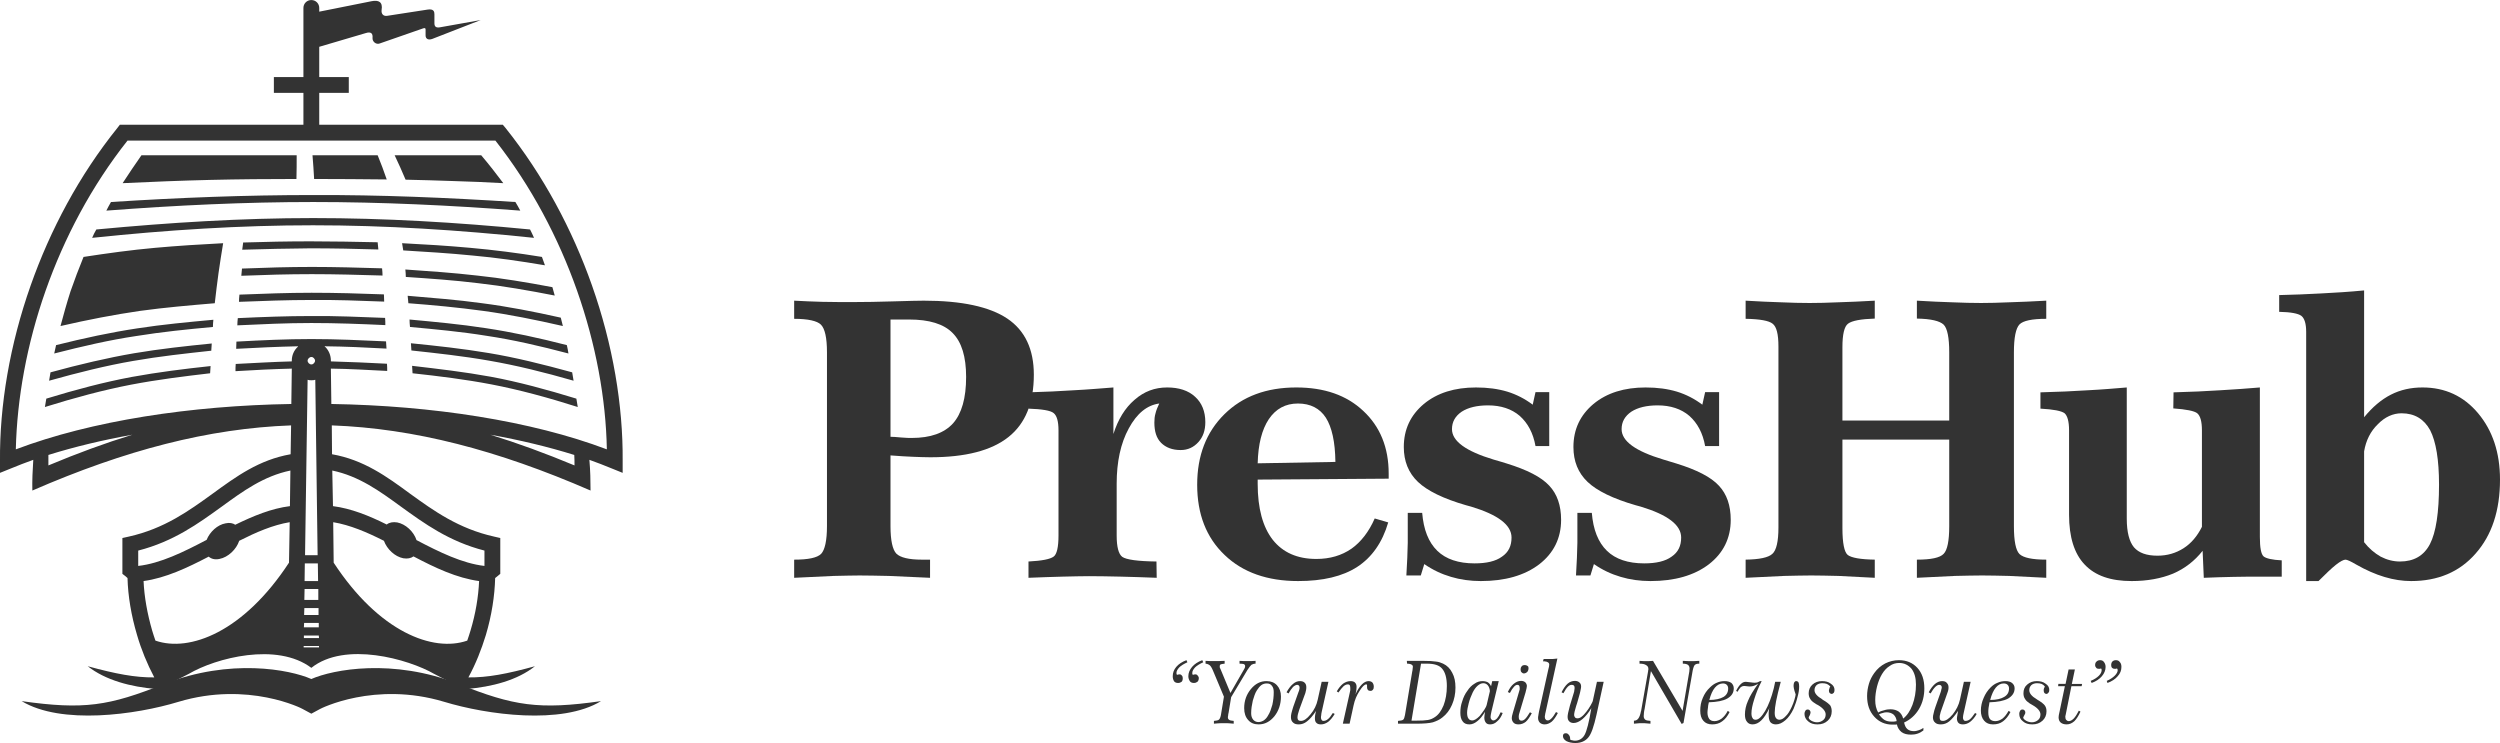 <?xml version="1.0" encoding="UTF-8"?>
<!DOCTYPE svg PUBLIC "-//W3C//DTD SVG 1.1//EN" "http://www.w3.org/Graphics/SVG/1.1/DTD/svg11.dtd">
<!-- Creator: CorelDRAW X7 -->
<svg xmlns="http://www.w3.org/2000/svg" xml:space="preserve" width="107.437mm" height="31.932mm" version="1.1" style="shape-rendering:geometricPrecision; text-rendering:geometricPrecision; image-rendering:optimizeQuality; fill-rule:evenodd; clip-rule:evenodd"
viewBox="0 0 10744 3193"
 xmlns:xlink="http://www.w3.org/1999/xlink">
 <defs>
  <style type="text/css">
   <![CDATA[
    .fil0 {fill:#333333}
    .fil2 {fill:#333333;fill-rule:nonzero}
    .fil1 {fill:#333333;fill-rule:nonzero}
   ]]>
  </style>
 </defs>
 <g id="Layer_x0020_1">
  <g id="_792775366128">
   <path class="fil0" d="M1422 1584l0 2 2 150c432,7 859,72 1184,195 -4,-217 -47,-452 -128,-682 -80,-227 -197,-449 -351,-645l-1581 0c-155,196 -272,418 -352,645 -81,230 -123,465 -128,682 325,-123 752,-188 1184,-195l2 -150 0 -2c-80,2 -161,6 -242,11 0,-10 0,-21 1,-31 80,-4 161,-9 241,-11l0 -3c0,-23 9,-44 25,-59l0 0 2 -3c-88,2 -177,6 -266,11 0,-11 1,-21 1,-31 108,-6 215,-11 322,-11 107,0 214,5 321,10 1,10 1,21 2,31 -89,-5 -178,-9 -266,-10l2 3 1 0c15,15 24,36 24,59l0 3c80,2 161,6 241,10 1,11 1,21 1,31 -80,-4 -161,-9 -242,-10zm-177 660l0 0c-72,12 -144,43 -217,80 -12,37 -48,71 -85,78 -19,4 -35,0 -46,-10 -92,48 -185,92 -280,105 3,68 16,140 37,213 4,14 9,28 14,43 147,51 379,-37 574,-335l3 -174zm66 142l0 0 11 -754c5,2 10,2 16,2 6,0 11,0 17,-2l10 754 -54 0zm55 35l0 0 -56 0 -1 76 58 0 -1 -76zm2 110l0 0 -59 0 -1 47 60 0 0 -47zm1 82l0 0 -61 0 -1 30 62 0 0 -30zm1 64l0 0 -63 0 -1 19 64 0 0 -19zm0 54l0 0 -64 0 0 11 65 0 -1 -11zm1 45l0 0 -66 0 0 6 66 0 0 -6zm63 -358l0 0c195,298 427,386 574,335 5,-15 10,-29 14,-43 22,-73 34,-145 37,-213 -96,-13 -189,-57 -282,-106 -11,8 -26,11 -44,8 -36,-7 -70,-39 -83,-75 -73,-37 -146,-68 -218,-80l2 174zm-3 -243l0 0 -3 -153c115,24 203,88 295,155 101,73 207,150 359,189l0 66c-95,-11 -193,-59 -292,-111 -12,-37 -47,-69 -83,-76 -18,-3 -34,0 -45,9 -76,-38 -153,-69 -231,-79zm-4 -223l0 0c136,24 234,95 336,170 101,73 208,150 361,184l26 6 0 27 0 110 0 17 -12 10 -10 8c-2,77 -15,161 -40,245 -19,62 -43,123 -75,182 82,1 166,-15 286,-48 -75,60 -185,89 -296,98 -41,-16 -86,-38 -137,-65 -111,-64 -384,-141 -528,-26 -147,-111 -410,-43 -527,26 -52,27 -96,49 -138,65 -111,-9 -220,-38 -296,-98 120,33 205,49 286,48 -31,-59 -56,-120 -74,-182 -25,-84 -39,-168 -41,-245l-9 -8 -13 -10 0 -17 0 -110 0 -27 27 -6c153,-34 259,-111 360,-184 103,-75 200,-146 336,-170l2 -124c-355,13 -712,106 -1112,280 -1,-43 1,-86 4,-132 -33,12 -65,24 -96,37l-47 19 0 -51c-2,-239 42,-500 132,-755 84,-238 208,-472 373,-677l10 -13 16 0 773 0 0 -137 -127 0 0 -68 127 0 0 -297c0,-19 15,-34 34,-34 19,0 34,15 34,34l0 16 225 -45c30,-6 49,3 43,38 -2,16 7,27 23,25l175 -27c26,-4 29,9 29,20l0 39c0,16 9,20 25,17l174 -31 -208 81c-16,6 -29,1 -29,-15l0 -16c0,-13 2,-19 -14,-13l-184 64c-15,5 -31,-8 -30,-24 2,-20 -7,-28 -29,-21l-200 59 0 130 127 0 0 68 -127 0 0 137 773 0 16 0 11 13c164,205 288,439 372,677 90,255 134,516 132,755l0 51 -47 -19c-31,-13 -63,-25 -96,-37 4,46 5,89 5,132 -400,-174 -758,-267 -1112,-280l1 124zm-179 70l0 0 -2 153c-80,10 -157,42 -235,80 -10,-7 -25,-10 -42,-6 -34,6 -67,36 -81,71 -99,52 -198,101 -294,112l0 -66c152,-39 258,-116 359,-189 92,-67 180,-131 295,-155zm-338 -546l0 0c-1,10 -1,20 -2,31 -110,12 -222,24 -336,44 -116,20 -236,50 -361,85 2,-12 4,-24 6,-36 124,-34 243,-62 359,-82 112,-19 224,-31 334,-42zm130 -322l0 0c101,-4 201,-7 301,-7 100,0 201,3 301,6 1,11 2,21 2,31 -101,-3 -203,-6 -304,-6 -101,0 -202,3 -303,7 1,-11 2,-21 3,-31zm583 -113l0 0c1,10 2,21 3,31 -98,-3 -195,-5 -293,-5 -97,1 -194,3 -292,6 1,-10 3,-21 4,-31 96,-3 193,-5 289,-5 96,0 193,2 289,4zm-594 225l0 0c104,-4 207,-8 310,-8 103,0 207,3 311,7 0,11 1,21 1,31 -104,-4 -208,-8 -312,-7 -104,0 -208,4 -312,8 0,-10 1,-21 2,-31zm-670 -162l0 0c104,-16 206,-30 306,-39 99,-9 197,-15 294,-20 -7,43 -14,86 -20,129 -6,43 -11,86 -16,129 -106,9 -213,18 -322,33 -110,16 -224,38 -341,65 13,-49 27,-99 43,-149 17,-49 36,-99 56,-148zm558 270l0 0c-1,10 -2,21 -2,31 -109,10 -219,21 -330,39 -114,17 -231,44 -352,75 3,-12 5,-24 8,-36 120,-30 236,-55 349,-72 110,-17 219,-27 327,-37zm-12 199l0 0c-1,10 -1,21 -2,31 -111,13 -225,27 -340,49 -119,23 -242,56 -370,96 2,-12 4,-24 6,-36 127,-39 249,-71 366,-93 115,-21 228,-35 340,-47zm1469 -339l0 0c3,12 7,24 10,36 -112,-22 -221,-41 -328,-53 -105,-13 -209,-20 -312,-27 0,-11 -1,-21 -2,-32 101,7 204,14 308,26 105,11 213,29 324,50zm-45 -130l0 0c4,12 9,24 13,36 -106,-18 -210,-33 -311,-42 -100,-10 -200,-16 -298,-22 -2,-10 -3,-20 -5,-31 98,5 196,11 294,20 101,9 202,22 307,39zm81 261l0 0c3,12 6,24 9,36 -118,-27 -232,-50 -342,-65 -109,-15 -217,-25 -322,-33 -1,-11 -2,-21 -3,-32 105,9 212,17 320,32 109,14 222,36 338,62zm49 235l0 0c2,12 4,24 6,36 -125,-36 -246,-66 -362,-86 -113,-20 -225,-32 -335,-44 -1,-10 -1,-20 -2,-31 109,11 221,23 334,42 115,19 235,49 359,83zm-23 -117l0 0c3,12 5,24 7,36 -121,-32 -238,-59 -352,-76 -111,-18 -221,-28 -329,-38 -1,-11 -2,-21 -2,-32 107,10 217,20 327,37 113,17 229,42 349,73zm-781 -117l0 0c1,11 1,21 1,31 -106,-5 -212,-9 -318,-9 -106,0 -212,5 -318,10 0,-11 1,-21 2,-31 106,-5 211,-9 316,-9 106,-1 211,4 317,8zm822 347l0 0c2,12 4,24 6,36 -129,-41 -251,-74 -370,-97 -115,-22 -229,-36 -340,-48 -1,-11 -1,-21 -2,-32 111,13 224,26 339,47 118,22 240,55 367,94zm-2063 -727l0 0c318,-30 626,-49 932,-49 305,0 613,18 932,49 6,12 12,24 17,36 -326,-34 -640,-54 -950,-54 -310,0 -625,20 -949,54 5,-12 11,-24 18,-36zm861 -319l0 0c0,34 0,68 -1,102 -124,0 -247,1 -371,4 -124,3 -250,8 -376,14 26,-40 53,-80 81,-120 111,0 222,0 333,0 111,0 222,0 334,0zm940 201l0 0c8,12 14,25 21,37 -302,-23 -598,-37 -890,-37 -292,0 -587,14 -889,37 6,-12 13,-25 20,-37 294,-19 583,-30 869,-30 286,-1 574,11 869,30zm-147 -201l0 0c34,40 65,80 95,120 -71,-4 -142,-7 -212,-9 -69,-3 -139,-4 -208,-6 -15,-35 -30,-70 -47,-105 62,0 124,0 186,0 62,0 124,0 186,0zm-445 0l0 0c14,34 27,69 39,104 -104,-1 -208,-2 -312,-2 -2,-34 -4,-68 -7,-102 93,0 187,0 280,0zm845 1288l0 0c1,15 1,30 1,45 -125,-52 -245,-96 -362,-132 128,23 249,52 361,87zm-1899 -87l0 0c-117,36 -237,80 -361,132 0,-15 0,-30 0,-45 112,-35 233,-64 361,-87zm780 -329l0 0c3,3 5,7 5,11 0,4 -2,8 -5,11l0 0c-3,3 -6,5 -11,5 -4,0 -8,-2 -11,-5l0 0c-3,-3 -5,-7 -5,-11 0,-4 2,-8 5,-11l0 0c3,-3 7,-5 11,-5 5,0 8,2 11,5l0 0z"/>
   <path class="fil0" d="M1338 2918c-93,-41 -349,-90 -632,21 -238,95 -345,112 -613,74 170,103 490,59 674,3 300,-90 534,30 534,31l37 20 37 -20c1,-1 235,-121 534,-31 185,56 505,100 674,-3 -267,38 -375,21 -613,-74 -282,-111 -539,-62 -632,-21z"/>
  </g>
  <g id="_792775366384">
   <g>
    <path class="fil1" d="M7502 1292c55,3 106,6 152,7 45,2 86,3 123,3 36,0 77,-1 123,-3 47,-1 99,-4 157,-7l0 77c-60,2 -98,9 -115,22 -16,12 -24,46 -24,101l0 315 459 0 0 -293c0,-63 -8,-103 -24,-119 -17,-16 -55,-25 -115,-26l0 -77c55,3 105,6 151,7 46,2 88,3 125,3 34,0 75,-1 121,-3 47,-1 100,-4 159,-7l0 78c-61,0 -99,8 -115,24 -16,17 -24,57 -24,120l0 747c0,64 8,104 24,120 17,16 55,24 115,24l0 78c-60,-3 -113,-6 -159,-8 -45,-1 -84,-2 -117,-2 -31,0 -71,1 -117,2 -47,2 -101,5 -163,8l0 -78c61,0 99,-8 115,-25 16,-16 24,-56 24,-119l0 -372 -459 0 0 380c0,65 8,104 23,116 16,12 54,19 116,20l0 78c-58,-3 -111,-6 -156,-8 -46,-1 -85,-2 -117,-2 -31,0 -70,1 -117,2 -48,2 -103,5 -165,8l0 -78c60,-1 98,-9 115,-25 17,-15 26,-53 26,-113l0 -778c0,-53 -8,-85 -25,-98 -16,-13 -55,-20 -116,-21l0 -78z"/>
    <path class="fil1" d="M8892 1849c0,-38 -7,-62 -19,-73 -13,-10 -47,-17 -104,-20l0 -70c76,-2 144,-5 205,-9 61,-3 116,-8 166,-12l0 564c0,58 11,99 31,123 21,24 54,36 101,36 42,0 79,-11 112,-32 33,-21 59,-52 79,-92l0 -415c0,-38 -7,-62 -20,-73 -12,-10 -47,-17 -103,-21l1 -69c74,-2 141,-5 202,-9 60,-3 117,-8 169,-12l0 642c0,46 5,74 16,84 11,9 37,15 78,17l0 70 -83 0c-41,0 -83,0 -124,1 -42,1 -85,2 -128,4l-5 -116c-34,43 -76,76 -127,98 -51,21 -111,32 -178,32 -90,0 -157,-23 -202,-71 -45,-47 -67,-119 -67,-214l0 -363z"/>
    <path class="fil1" d="M9911 1426c0,-35 -7,-58 -21,-69 -14,-10 -45,-16 -95,-17l0 -72c59,-1 119,-4 179,-7 61,-3 123,-7 186,-13l0 545c36,-44 74,-76 115,-97 41,-21 86,-31 136,-31 97,0 177,37 239,111 62,74 94,169 94,285 0,133 -35,239 -105,318 -69,79 -162,118 -277,118 -74,0 -152,-23 -236,-71 -24,-14 -39,-21 -46,-21 -8,0 -22,7 -41,22 -19,15 -44,39 -75,70l-53 0 0 -1071zm249 514l0 0 0 390c21,27 45,47 71,62 27,14 55,21 83,21 60,0 103,-25 129,-75 26,-50 39,-136 39,-255 0,-107 -13,-185 -38,-234 -26,-48 -67,-73 -123,-73 -37,0 -72,16 -102,47 -31,30 -51,69 -59,117z"/>
   </g>
   <g>
    <path class="fil1" d="M3413 1292c38,2 79,4 121,5 42,1 87,1 135,1 48,0 105,-1 171,-3 67,-2 110,-3 130,-3 163,0 283,26 359,77 76,51 114,132 114,241 0,121 -36,210 -109,268 -73,58 -184,87 -336,87 -22,0 -46,-1 -73,-2 -27,-1 -60,-3 -98,-6l0 304c0,62 9,101 25,118 17,17 54,26 110,26l35 0 0 78c-67,-3 -126,-6 -177,-8 -50,-1 -92,-2 -126,-2 -27,0 -64,1 -112,2 -47,2 -104,5 -169,8l0 -78c61,0 99,-8 116,-25 16,-17 25,-57 25,-119l0 -747c0,-63 -9,-102 -26,-119 -16,-16 -55,-25 -115,-25l0 -78zm414 585l0 0c10,0 25,1 46,3 21,2 36,2 45,2 81,0 140,-21 178,-63 37,-42 56,-108 56,-199 0,-87 -19,-150 -58,-189 -38,-39 -101,-58 -187,-58l-80 0 0 504z"/>
    <path class="fil1" d="M4549 1849c0,-38 -7,-63 -21,-74 -13,-11 -50,-17 -109,-19l0 -70c71,-2 137,-5 197,-9 60,-3 116,-8 169,-12l0 200c20,-63 50,-112 91,-147 41,-36 87,-53 140,-53 50,0 91,13 120,40 29,26 44,63 44,109 0,36 -10,64 -30,86 -20,22 -45,34 -76,34 -36,0 -64,-11 -84,-31 -20,-20 -29,-49 -29,-87 0,-13 1,-27 5,-40 3,-13 9,-27 16,-42 -52,7 -96,42 -131,107 -35,64 -52,144 -52,238l0 222c0,49 8,80 24,92 17,12 66,19 147,20l1 70c-54,-2 -106,-4 -155,-5 -48,-1 -94,-2 -136,-2 -30,0 -68,1 -113,2 -45,1 -94,3 -147,5l0 -70c58,-3 93,-10 108,-21 14,-10 21,-41 21,-91l0 -452z"/>
    <path class="fil1" d="M5968 2057l-563 4 0 18c0,106 22,186 65,241 43,54 105,82 187,82 59,0 109,-15 151,-44 41,-29 75,-73 100,-130l58 17c-25,86 -70,150 -133,191 -63,41 -148,61 -254,61 -132,0 -238,-37 -316,-112 -79,-75 -118,-176 -118,-302 0,-125 39,-226 117,-303 78,-77 181,-115 309,-115 120,0 216,33 288,101 72,67 109,157 109,269l0 22zm-229 -72l0 0c-1,-86 -15,-149 -41,-190 -26,-40 -66,-61 -120,-61 -54,0 -95,23 -125,67 -30,45 -46,108 -48,190l334 -6z"/>
    <path class="fil1" d="M6587 1739l12 -54 59 0 0 114 0 118 -59 0c-10,-56 -33,-99 -68,-130 -35,-30 -81,-45 -136,-45 -47,0 -85,9 -113,27 -28,19 -42,44 -42,75 0,52 60,95 179,131 25,7 44,13 57,17 87,27 148,58 182,95 34,36 51,85 51,147 0,79 -32,143 -94,191 -63,48 -147,72 -251,72 -45,0 -88,-6 -128,-18 -41,-12 -79,-30 -115,-55l-15 49 -62 0c1,-19 2,-44 4,-76 1,-32 2,-54 2,-65l0 -77 0 -51 62 0c6,72 27,126 65,163 37,36 91,54 160,54 51,0 91,-9 118,-29 28,-19 41,-46 41,-82 0,-54 -58,-98 -174,-133 -9,-2 -17,-5 -22,-6 -97,-28 -166,-62 -206,-100 -41,-39 -61,-89 -61,-150 0,-76 29,-137 86,-185 58,-48 133,-71 224,-71 51,0 95,6 135,18 39,12 76,31 109,56z"/>
    <path class="fil1" d="M7316 1739l12 -54 60 0 0 114 0 118 -60 0c-10,-56 -33,-99 -68,-130 -35,-30 -81,-45 -136,-45 -47,0 -85,9 -113,27 -28,19 -42,44 -42,75 0,52 60,95 180,131 24,7 43,13 56,17 87,27 148,58 182,95 34,36 51,85 51,147 0,79 -32,143 -94,191 -63,48 -147,72 -251,72 -45,0 -88,-6 -128,-18 -41,-12 -79,-30 -115,-55l-15 49 -62 0c1,-19 2,-44 4,-76 1,-32 2,-54 2,-65l0 -77 0 -51 62 0c6,72 27,126 65,163 37,36 91,54 160,54 51,0 91,-9 118,-29 28,-19 41,-46 41,-82 0,-54 -58,-98 -174,-133 -9,-2 -17,-5 -22,-6 -97,-28 -166,-62 -206,-100 -41,-39 -61,-89 -61,-150 0,-76 29,-137 86,-185 58,-48 133,-71 224,-71 51,0 95,6 135,18 39,12 76,31 109,56z"/>
   </g>
  </g>
  <g id="_792775369232">
   <path class="fil2" d="M5103 2846c-15,7 -27,14 -35,22 -8,9 -12,16 -12,24 0,3 0,4 1,6 0,1 1,2 2,2 0,0 2,-1 4,-1 2,-1 4,-1 6,-1 4,0 7,1 10,5 3,3 4,7 4,11 0,7 -1,12 -5,16 -4,3 -9,5 -15,5 -7,0 -13,-2 -17,-7 -4,-6 -6,-13 -6,-22 0,-15 5,-28 15,-40 10,-12 25,-22 44,-29l4 9zm68 0l0 0c-15,7 -27,14 -35,22 -8,9 -12,16 -12,24 0,3 0,5 1,6 0,1 1,2 2,2 0,0 2,-1 4,-1 2,-1 4,-1 6,-1 4,0 7,1 10,5 3,3 5,7 5,11 0,7 -2,12 -6,16 -4,3 -9,5 -15,5 -7,0 -13,-2 -17,-7 -4,-6 -7,-13 -7,-22 0,-15 6,-28 16,-40 10,-12 25,-22 44,-29l4 9z"/>
   <path class="fil2" d="M5263 2840l0 12c-9,1 -14,2 -17,3 -3,2 -4,4 -4,7 0,2 0,4 0,6 1,2 2,5 4,9l42 101 58 -101c2,-3 3,-6 4,-8 1,-3 1,-5 1,-7 0,-4 -2,-6 -5,-8 -3,-1 -10,-2 -19,-2l0 -12c8,0 15,1 20,1 6,0 10,0 14,0 4,0 9,0 14,0 6,0 13,-1 21,-1l0 12c-7,0 -13,2 -18,5 -4,4 -10,11 -17,22l-70 117 -11 67c-1,4 -2,8 -2,12 -1,4 -1,7 -1,8 0,5 2,8 5,10 3,3 10,4 20,5l0 12c-12,-1 -20,-2 -26,-2 -7,0 -12,0 -16,0 -4,0 -9,0 -15,0 -7,0 -16,1 -28,2l0 -12c10,-1 17,-2 21,-5 4,-3 7,-10 9,-20l13 -79 -47 -112c-5,-12 -10,-20 -14,-23 -5,-4 -10,-6 -18,-7l0 -12c9,0 17,1 23,1 6,0 12,0 16,0 4,0 9,0 15,0 7,0 16,-1 28,-1z"/>
   <path class="fil2" d="M5443 2927c19,0 34,6 45,18 11,12 17,28 17,48 0,34 -10,62 -28,85 -19,23 -41,35 -68,35 -19,0 -34,-6 -45,-19 -11,-12 -17,-29 -17,-51 0,-32 10,-59 29,-82 19,-23 41,-34 67,-34zm31 48l0 0c0,-12 -2,-21 -8,-28 -5,-7 -12,-10 -22,-10 -8,0 -16,2 -23,7 -7,5 -13,13 -19,22 -8,12 -13,28 -18,45 -4,18 -7,36 -7,54 0,12 3,21 9,28 5,6 13,10 22,10 9,0 16,-3 23,-7 7,-5 14,-12 19,-22 8,-12 13,-28 18,-45 4,-18 6,-36 6,-54z"/>
   <path class="fil2" d="M5584 3049c-2,8 -4,14 -6,20 -1,5 -2,10 -2,14 0,5 1,9 4,12 2,2 6,3 11,3 12,0 26,-9 41,-28 16,-19 26,-40 31,-63l17 -77 29 0 -29 130c-1,5 -2,10 -2,14 -1,4 -1,7 -1,10 0,4 1,7 3,10 2,3 4,4 7,4 7,0 13,-2 19,-7 7,-5 14,-14 22,-27l8 4c-9,15 -18,26 -28,34 -10,7 -20,11 -31,11 -9,0 -15,-2 -19,-6 -5,-4 -7,-11 -7,-19 0,-4 0,-9 1,-15 1,-5 2,-11 4,-18 -14,21 -27,36 -39,45 -11,9 -23,13 -35,13 -11,0 -19,-2 -25,-8 -6,-5 -9,-13 -9,-22 0,-5 0,-11 2,-18 2,-7 4,-16 8,-28l22 -62c2,-4 3,-8 4,-12 1,-3 1,-6 1,-9 0,-3 -1,-6 -3,-8 -2,-2 -4,-3 -7,-3 -5,0 -11,3 -18,9 -6,7 -13,16 -19,28l-9 -5c9,-16 18,-28 28,-36 9,-8 19,-12 30,-12 8,0 15,2 20,7 5,5 7,11 7,19 0,4 0,7 -1,12 -1,4 -2,8 -3,13l-26 71z"/>
   <path class="fil2" d="M5817 3032l-17 78 -29 0 29 -130c1,-5 2,-10 3,-14 0,-4 0,-7 0,-10 0,-4 -1,-8 -2,-11 -2,-3 -5,-4 -8,-4 -7,0 -13,3 -19,8 -6,6 -14,15 -22,27l-7 -5c8,-14 17,-25 27,-33 10,-7 21,-11 32,-11 8,0 15,2 19,6 5,5 7,11 7,19 0,4 -1,9 -1,14 -1,6 -2,12 -4,18 9,-19 18,-33 28,-43 9,-9 19,-14 28,-14 7,0 13,2 17,6 4,5 6,11 6,18 0,6 -1,10 -4,13 -3,4 -6,5 -10,5 -5,0 -9,-1 -11,-4 -3,-3 -4,-7 -4,-12 0,-1 0,-2 0,-4 0,-1 0,-2 0,-3 0,-2 0,-3 -1,-4 -1,-1 -1,-1 -2,-1 -8,0 -17,9 -29,28 -12,18 -21,39 -26,63z"/>
   <path class="fil2" d="M6116 2840c25,0 43,1 55,3 12,1 22,5 31,9 17,8 30,21 39,39 10,18 14,39 14,64 0,26 -5,51 -15,74 -10,23 -24,41 -41,54 -12,10 -26,16 -41,21 -15,4 -39,6 -72,6l-4 0 -74 0 0 -12c11,-1 18,-2 22,-5 4,-3 6,-10 8,-20l31 -186c1,-5 2,-9 2,-13 0,-4 1,-7 1,-8 0,-5 -2,-8 -6,-10 -3,-2 -10,-4 -19,-4l-1 -12 70 0zm17 12l0 0 -26 0 -41 245 18 0c24,0 42,-1 53,-3 11,-2 20,-6 29,-12 16,-10 28,-27 38,-51 9,-24 14,-51 14,-83 0,-34 -7,-59 -20,-74 -12,-15 -34,-22 -65,-22z"/>
   <path class="fil2" d="M6413 2927l28 0 -31 129c-1,6 -2,11 -3,15 -1,5 -1,9 -1,12 0,3 1,6 4,9 2,3 5,4 8,4 5,0 10,-3 16,-9 5,-6 10,-14 15,-26l9 3c-6,16 -14,28 -24,36 -9,9 -19,13 -30,13 -8,0 -14,-2 -18,-7 -4,-5 -7,-12 -7,-22 0,-3 1,-7 1,-11 1,-5 1,-9 2,-14 -11,18 -22,32 -33,40 -11,9 -22,14 -34,14 -13,0 -23,-4 -29,-13 -7,-9 -10,-21 -10,-37 0,-16 2,-33 8,-49 5,-17 12,-32 22,-45 9,-14 19,-24 31,-31 11,-8 23,-11 34,-11 9,0 17,2 23,5 6,4 11,10 14,17l5 -22zm-24 103l0 0 14 -60c-1,-11 -4,-19 -9,-25 -5,-6 -12,-9 -19,-9 -9,0 -17,4 -25,11 -8,7 -15,17 -21,29 -7,15 -13,30 -17,46 -4,16 -7,29 -7,41 0,11 2,20 6,25 3,5 9,8 16,8 5,0 10,-2 15,-5 5,-3 11,-8 17,-14 7,-9 14,-18 20,-27 6,-9 9,-16 10,-20z"/>
   <path class="fil2" d="M6528 3070c0,2 -1,4 -1,7 0,2 0,3 0,5 0,5 1,9 3,11 2,3 5,4 9,4 6,0 11,-3 16,-8 6,-6 12,-15 20,-28l8 4c-9,17 -17,29 -26,37 -9,7 -19,11 -31,11 -9,0 -16,-2 -21,-7 -5,-5 -8,-12 -8,-20 0,-3 1,-6 1,-9 1,-3 2,-8 4,-15l27 -92c1,-2 1,-5 2,-7 0,-3 0,-5 0,-7 0,-4 -1,-7 -2,-9 -2,-3 -5,-4 -8,-4 -5,0 -10,3 -15,9 -5,5 -11,14 -17,26l-9 -4c7,-15 15,-27 25,-35 10,-8 20,-13 32,-13 7,0 13,2 18,6 4,4 7,10 7,16 0,5 -2,13 -5,24l0 1 -29 97zm25 -212l0 0c4,0 8,1 12,4 3,2 4,5 4,9 0,7 -2,12 -5,16 -4,4 -9,7 -15,7 -4,0 -7,-2 -10,-5 -3,-3 -4,-7 -4,-11 0,-6 1,-11 5,-15 3,-4 8,-5 13,-5z"/>
   <path class="fil2" d="M6642 3062c-1,4 -2,8 -2,11 -1,3 -1,6 -1,8 0,5 1,8 4,11 2,3 5,4 9,4 5,0 10,-3 16,-9 6,-6 12,-15 19,-27l8 4c-8,16 -17,29 -26,37 -10,8 -20,12 -31,12 -9,0 -15,-3 -20,-7 -5,-5 -8,-12 -8,-20 0,-3 0,-7 1,-10 0,-4 2,-10 3,-18l40 -181c1,-4 2,-8 3,-12 0,-3 1,-6 1,-9 0,-8 -7,-13 -21,-14 -3,0 -4,0 -6,0l3 -10c3,0 7,0 10,0 4,0 8,0 13,0 5,0 10,0 16,0 6,-1 13,-1 20,-2l-51 232z"/>
   <path class="fil2" d="M6778 3021c-1,3 -2,7 -4,12 -6,19 -9,32 -9,39 0,5 2,9 4,11 2,3 6,4 10,4 6,0 12,-2 18,-7 7,-5 14,-13 21,-22 7,-9 13,-18 18,-27 5,-9 8,-15 9,-18l18 -83 29 0 -31 142c-11,49 -22,82 -35,97 -13,16 -32,24 -56,24 -15,0 -28,-3 -38,-8 -10,-6 -15,-13 -15,-22 0,-4 1,-7 3,-9 2,-2 5,-3 9,-3 5,0 10,2 13,7 4,4 6,10 6,18l0 2c2,2 5,3 8,3 4,1 8,2 12,2 19,0 33,-9 42,-25 9,-16 19,-54 29,-115 -12,20 -25,36 -38,47 -13,11 -26,17 -38,17 -9,0 -15,-3 -19,-7 -5,-5 -7,-11 -7,-20 0,-8 3,-22 9,-44l1 -4 17 -56c1,-3 2,-7 2,-11 1,-4 1,-7 1,-10 0,-4 -1,-7 -3,-9 -2,-2 -5,-3 -9,-3 -6,0 -11,2 -17,8 -6,6 -12,15 -19,28l-8 -4c8,-16 16,-28 26,-37 9,-8 20,-12 32,-12 8,0 15,3 19,7 5,4 7,10 7,18 0,4 -1,8 -2,13 -1,5 -2,11 -4,18l-11 39z"/>
   <path class="fil2" d="M7104 2840l127 215 26 -152c1,-6 2,-12 3,-17 0,-6 1,-10 1,-13 0,-8 -3,-13 -7,-16 -4,-3 -12,-5 -22,-5l0 -12c9,0 16,1 22,1 6,0 11,0 15,0 3,0 7,0 13,0 5,0 12,-1 21,-1l0 12 -1 0c-9,0 -15,2 -19,6 -4,5 -8,17 -11,38l-37 211 -8 4 -132 -227 -27 162c-2,6 -2,12 -3,17 0,6 -1,10 -1,14 0,7 2,12 7,16 4,3 11,4 22,5l0 12c-11,-1 -19,-2 -24,-2 -5,0 -10,0 -13,0 -3,0 -6,0 -11,0 -4,0 -12,1 -23,2l0 -13 1 0c15,0 24,-13 29,-40 1,-1 1,-2 1,-3l30 -170c0,-2 0,-4 1,-6 0,-2 0,-3 0,-4 0,-7 -3,-12 -10,-16 -6,-4 -15,-6 -27,-6l-1 0 0 -12c6,0 12,1 17,1 4,0 8,0 11,0 4,0 8,0 13,0 4,0 10,-1 17,-1z"/>
   <path class="fil2" d="M7425 3055l8 5c-9,18 -19,31 -32,40 -12,9 -26,13 -43,13 -16,0 -29,-5 -38,-16 -9,-10 -13,-25 -13,-43 0,-19 3,-37 11,-55 7,-17 17,-32 31,-45 9,-9 19,-16 29,-20 11,-5 22,-7 34,-7 12,0 22,3 29,8 6,6 10,13 10,23 0,19 -9,33 -28,44 -18,10 -45,15 -79,16 -2,9 -4,17 -4,24 -1,7 -2,14 -2,20 0,12 3,21 8,28 5,6 12,9 22,9 11,0 21,-4 31,-11 10,-8 19,-19 26,-33zm-79 -47l0 0c27,0 47,-5 61,-13 13,-8 20,-20 20,-36 0,-7 -2,-12 -6,-16 -4,-4 -10,-6 -16,-6 -13,0 -25,6 -35,18 -10,12 -18,30 -24,53z"/>
   <path class="fil2" d="M7571 2927c-14,27 -24,52 -32,78 -8,25 -12,45 -12,61 0,9 2,16 5,20 2,5 7,7 13,7 13,0 26,-13 41,-38 14,-24 27,-57 37,-97l6 -28 24 0c-9,34 -16,62 -20,83 -4,21 -6,37 -6,49 0,10 1,18 5,23 3,5 9,8 15,8 9,0 18,-5 27,-15 10,-9 18,-23 26,-40 5,-11 9,-21 12,-32 3,-11 5,-18 5,-22 0,-1 -2,-6 -5,-15 -2,-8 -4,-15 -4,-21 0,-7 1,-12 3,-16 2,-3 5,-5 8,-5 4,0 8,2 10,5 2,4 3,10 3,18 0,13 -2,28 -7,45 -4,17 -10,34 -17,51 -10,21 -22,38 -35,49 -14,12 -27,18 -41,18 -11,0 -19,-4 -24,-10 -5,-7 -7,-18 -7,-33 0,-6 0,-11 1,-16 0,-5 1,-9 3,-13 -12,25 -24,44 -36,55 -11,11 -24,17 -37,17 -11,0 -19,-4 -24,-11 -6,-7 -9,-17 -9,-31 0,-19 4,-39 13,-59 8,-20 23,-45 44,-74 -6,4 -12,7 -18,9 -6,2 -11,3 -17,3 -3,0 -8,0 -14,-1 -6,-1 -10,-1 -13,-1 -4,0 -9,2 -13,5 -4,4 -9,11 -14,20l-6 -4c7,-14 14,-24 21,-30 6,-6 13,-9 21,-9 3,0 9,1 18,2 8,1 15,2 20,2 3,0 7,-1 10,-1 3,-1 8,-3 13,-6l7 0z"/>
   <path class="fil2" d="M7866 2950c-5,-5 -10,-9 -15,-11 -6,-2 -12,-3 -20,-3 -10,0 -18,3 -24,8 -6,6 -9,13 -9,22 0,13 11,26 33,39l2 2c18,10 28,19 33,25 4,7 6,15 6,25 0,16 -6,30 -17,40 -12,11 -26,16 -44,16 -17,0 -30,-4 -40,-13 -10,-8 -16,-19 -16,-32 0,-6 2,-11 4,-14 3,-4 6,-5 10,-5 3,0 6,1 8,3 3,3 4,6 4,10 0,4 -2,8 -4,13 -3,5 -4,7 -4,8 0,5 3,9 11,14 7,4 16,7 25,7 11,0 20,-4 27,-10 7,-6 10,-14 10,-24 0,-13 -11,-27 -33,-40 -6,-3 -10,-5 -12,-7 -10,-6 -17,-12 -21,-19 -5,-7 -7,-15 -7,-25 0,-15 6,-28 16,-37 11,-10 25,-15 41,-15 15,0 28,3 38,11 11,7 16,16 16,27 0,5 -1,9 -3,12 -3,3 -6,5 -9,5 -4,0 -6,-2 -9,-4 -2,-3 -3,-6 -3,-11 0,-2 1,-5 2,-8 0,-3 2,-6 4,-9z"/>
   <path class="fil2" d="M8266 3128l0 11c-8,6 -16,11 -26,14 -9,3 -18,4 -27,4 -17,0 -30,-3 -41,-11 -10,-8 -17,-19 -20,-33 -2,1 -5,1 -8,1 -3,0 -6,0 -11,0 -32,0 -58,-12 -78,-34 -21,-23 -31,-52 -31,-89 0,-18 3,-36 8,-53 5,-17 13,-32 23,-46 13,-18 28,-31 47,-41 18,-9 38,-14 59,-14 32,0 59,11 79,33 20,22 30,51 30,88 0,32 -7,62 -23,89 -16,27 -38,46 -64,58 3,13 7,22 14,28 7,6 16,9 28,9 8,0 15,-2 21,-4 7,-2 13,-5 20,-10zm-194 -66l0 0c8,-5 17,-8 26,-10 9,-3 18,-4 27,-4 14,0 26,4 35,10 9,7 16,17 19,30 17,-13 30,-33 40,-59 10,-27 15,-56 15,-87 0,-28 -6,-51 -19,-68 -14,-16 -31,-25 -53,-25 -15,0 -29,4 -41,13 -13,8 -24,20 -33,35 -9,15 -16,33 -21,52 -5,20 -8,40 -8,59 0,11 1,21 3,29 2,8 5,17 10,25zm3 8l0 0c8,11 16,19 24,24 9,5 19,7 30,7 3,0 7,0 10,0 4,-1 8,-1 12,-2 -1,-12 -6,-21 -13,-28 -7,-6 -18,-10 -30,-10 -6,0 -12,1 -17,3 -5,1 -11,3 -16,6z"/>
   <path class="fil2" d="M8344 3049c-3,8 -5,14 -6,20 -2,5 -2,10 -2,14 0,5 1,9 3,12 2,2 6,3 11,3 12,0 26,-9 42,-28 15,-19 26,-40 31,-63l17 -77 29 0 -29 130c-1,5 -2,10 -3,14 0,4 -1,7 -1,10 0,4 1,7 3,10 2,3 4,4 7,4 7,0 14,-2 20,-7 6,-5 13,-14 22,-27l7 4c-8,15 -18,26 -28,34 -9,7 -20,11 -31,11 -8,0 -15,-2 -19,-6 -4,-4 -7,-11 -7,-19 0,-4 1,-9 2,-15 1,-5 2,-11 3,-18 -14,21 -27,36 -38,45 -11,9 -23,13 -36,13 -11,0 -19,-2 -25,-8 -6,-5 -9,-13 -9,-22 0,-5 1,-11 3,-18 1,-7 4,-16 8,-28l22 -62c1,-4 3,-8 3,-12 1,-3 2,-6 2,-9 0,-3 -1,-6 -3,-8 -2,-2 -5,-3 -8,-3 -5,0 -11,3 -17,9 -7,7 -13,16 -20,28l-8 -5c8,-16 18,-28 27,-36 10,-8 20,-12 30,-12 9,0 16,2 20,7 5,5 8,11 8,19 0,4 0,7 -1,12 -1,4 -2,8 -4,13l-25 71z"/>
   <path class="fil2" d="M8632 3055l8 5c-9,18 -20,31 -32,40 -12,9 -26,13 -43,13 -16,0 -29,-5 -38,-16 -9,-10 -14,-25 -14,-43 0,-19 4,-37 12,-55 7,-17 17,-32 30,-45 9,-9 19,-16 30,-20 11,-5 22,-7 34,-7 12,0 22,3 28,8 7,6 11,13 11,23 0,19 -10,33 -28,44 -19,10 -45,15 -80,16 -1,9 -3,17 -4,24 -1,7 -1,14 -1,20 0,12 2,21 7,28 5,6 13,9 23,9 11,0 21,-4 31,-11 10,-8 18,-19 26,-33zm-79 -47l0 0c27,0 47,-5 60,-13 14,-8 21,-20 21,-36 0,-7 -2,-12 -6,-16 -4,-4 -10,-6 -17,-6 -13,0 -24,6 -34,18 -10,12 -18,30 -24,53z"/>
   <path class="fil2" d="M8788 2950c-4,-5 -9,-9 -14,-11 -6,-2 -12,-3 -20,-3 -10,0 -18,3 -24,8 -6,6 -9,13 -9,22 0,13 10,26 32,39l3 2c17,10 28,19 32,25 5,7 7,15 7,25 0,16 -6,30 -17,40 -12,11 -26,16 -44,16 -17,0 -30,-4 -40,-13 -11,-8 -16,-19 -16,-32 0,-6 2,-11 4,-14 3,-4 6,-5 10,-5 3,0 6,1 8,3 3,3 4,6 4,10 0,4 -2,8 -5,13 -2,5 -4,7 -4,8 0,5 4,9 12,14 7,4 16,7 25,7 11,0 20,-4 27,-10 7,-6 10,-14 10,-24 0,-13 -11,-27 -34,-40 -5,-3 -9,-5 -12,-7 -9,-6 -16,-12 -20,-19 -5,-7 -7,-15 -7,-25 0,-15 5,-28 16,-37 11,-10 25,-15 41,-15 15,0 28,3 38,11 11,7 16,16 16,27 0,5 -1,9 -4,12 -2,3 -5,5 -8,5 -4,0 -7,-2 -9,-4 -2,-3 -3,-6 -3,-11 0,-2 0,-5 1,-8 1,-3 3,-6 4,-9z"/>
   <path class="fil2" d="M8917 2877l-13 62 44 0 -2 10 -44 0 -25 125c-1,2 -1,4 -1,5 0,1 0,1 0,2 0,5 1,10 4,13 3,3 6,5 11,5 7,0 14,-4 22,-12 7,-8 14,-19 21,-33l7 4c-8,18 -17,32 -26,41 -10,9 -21,14 -33,14 -12,0 -20,-3 -26,-8 -6,-5 -9,-13 -9,-23 0,-2 1,-5 1,-9 1,-3 2,-8 3,-14l23 -110 -29 0 1 -10 31 0 13 -62 27 0z"/>
   <path class="fil2" d="M8985 2926c15,-6 27,-14 35,-22 8,-8 12,-16 12,-24 0,-2 0,-4 -1,-5 0,-2 -1,-2 -2,-2 -1,0 -2,0 -4,1 -2,0 -4,0 -6,0 -4,0 -8,-1 -10,-4 -3,-3 -5,-7 -5,-12 0,-6 2,-12 6,-15 4,-4 9,-6 15,-6 7,0 13,2 17,8 4,5 7,12 7,21 0,15 -6,28 -16,40 -10,12 -25,22 -44,29l-4 -9zm69 0l0 0c14,-6 26,-14 34,-22 8,-8 13,-16 13,-24 0,-2 -1,-4 -1,-5 -1,-2 -2,-2 -3,-2 0,0 -2,0 -4,1 -2,0 -4,0 -6,0 -4,0 -7,-1 -10,-4 -3,-3 -4,-7 -4,-12 0,-6 2,-12 5,-15 4,-4 9,-6 15,-6 7,0 13,2 17,8 5,5 7,12 7,21 0,15 -5,28 -16,40 -10,12 -25,22 -44,29l-3 -9z"/>
  </g>
 </g>
</svg>
